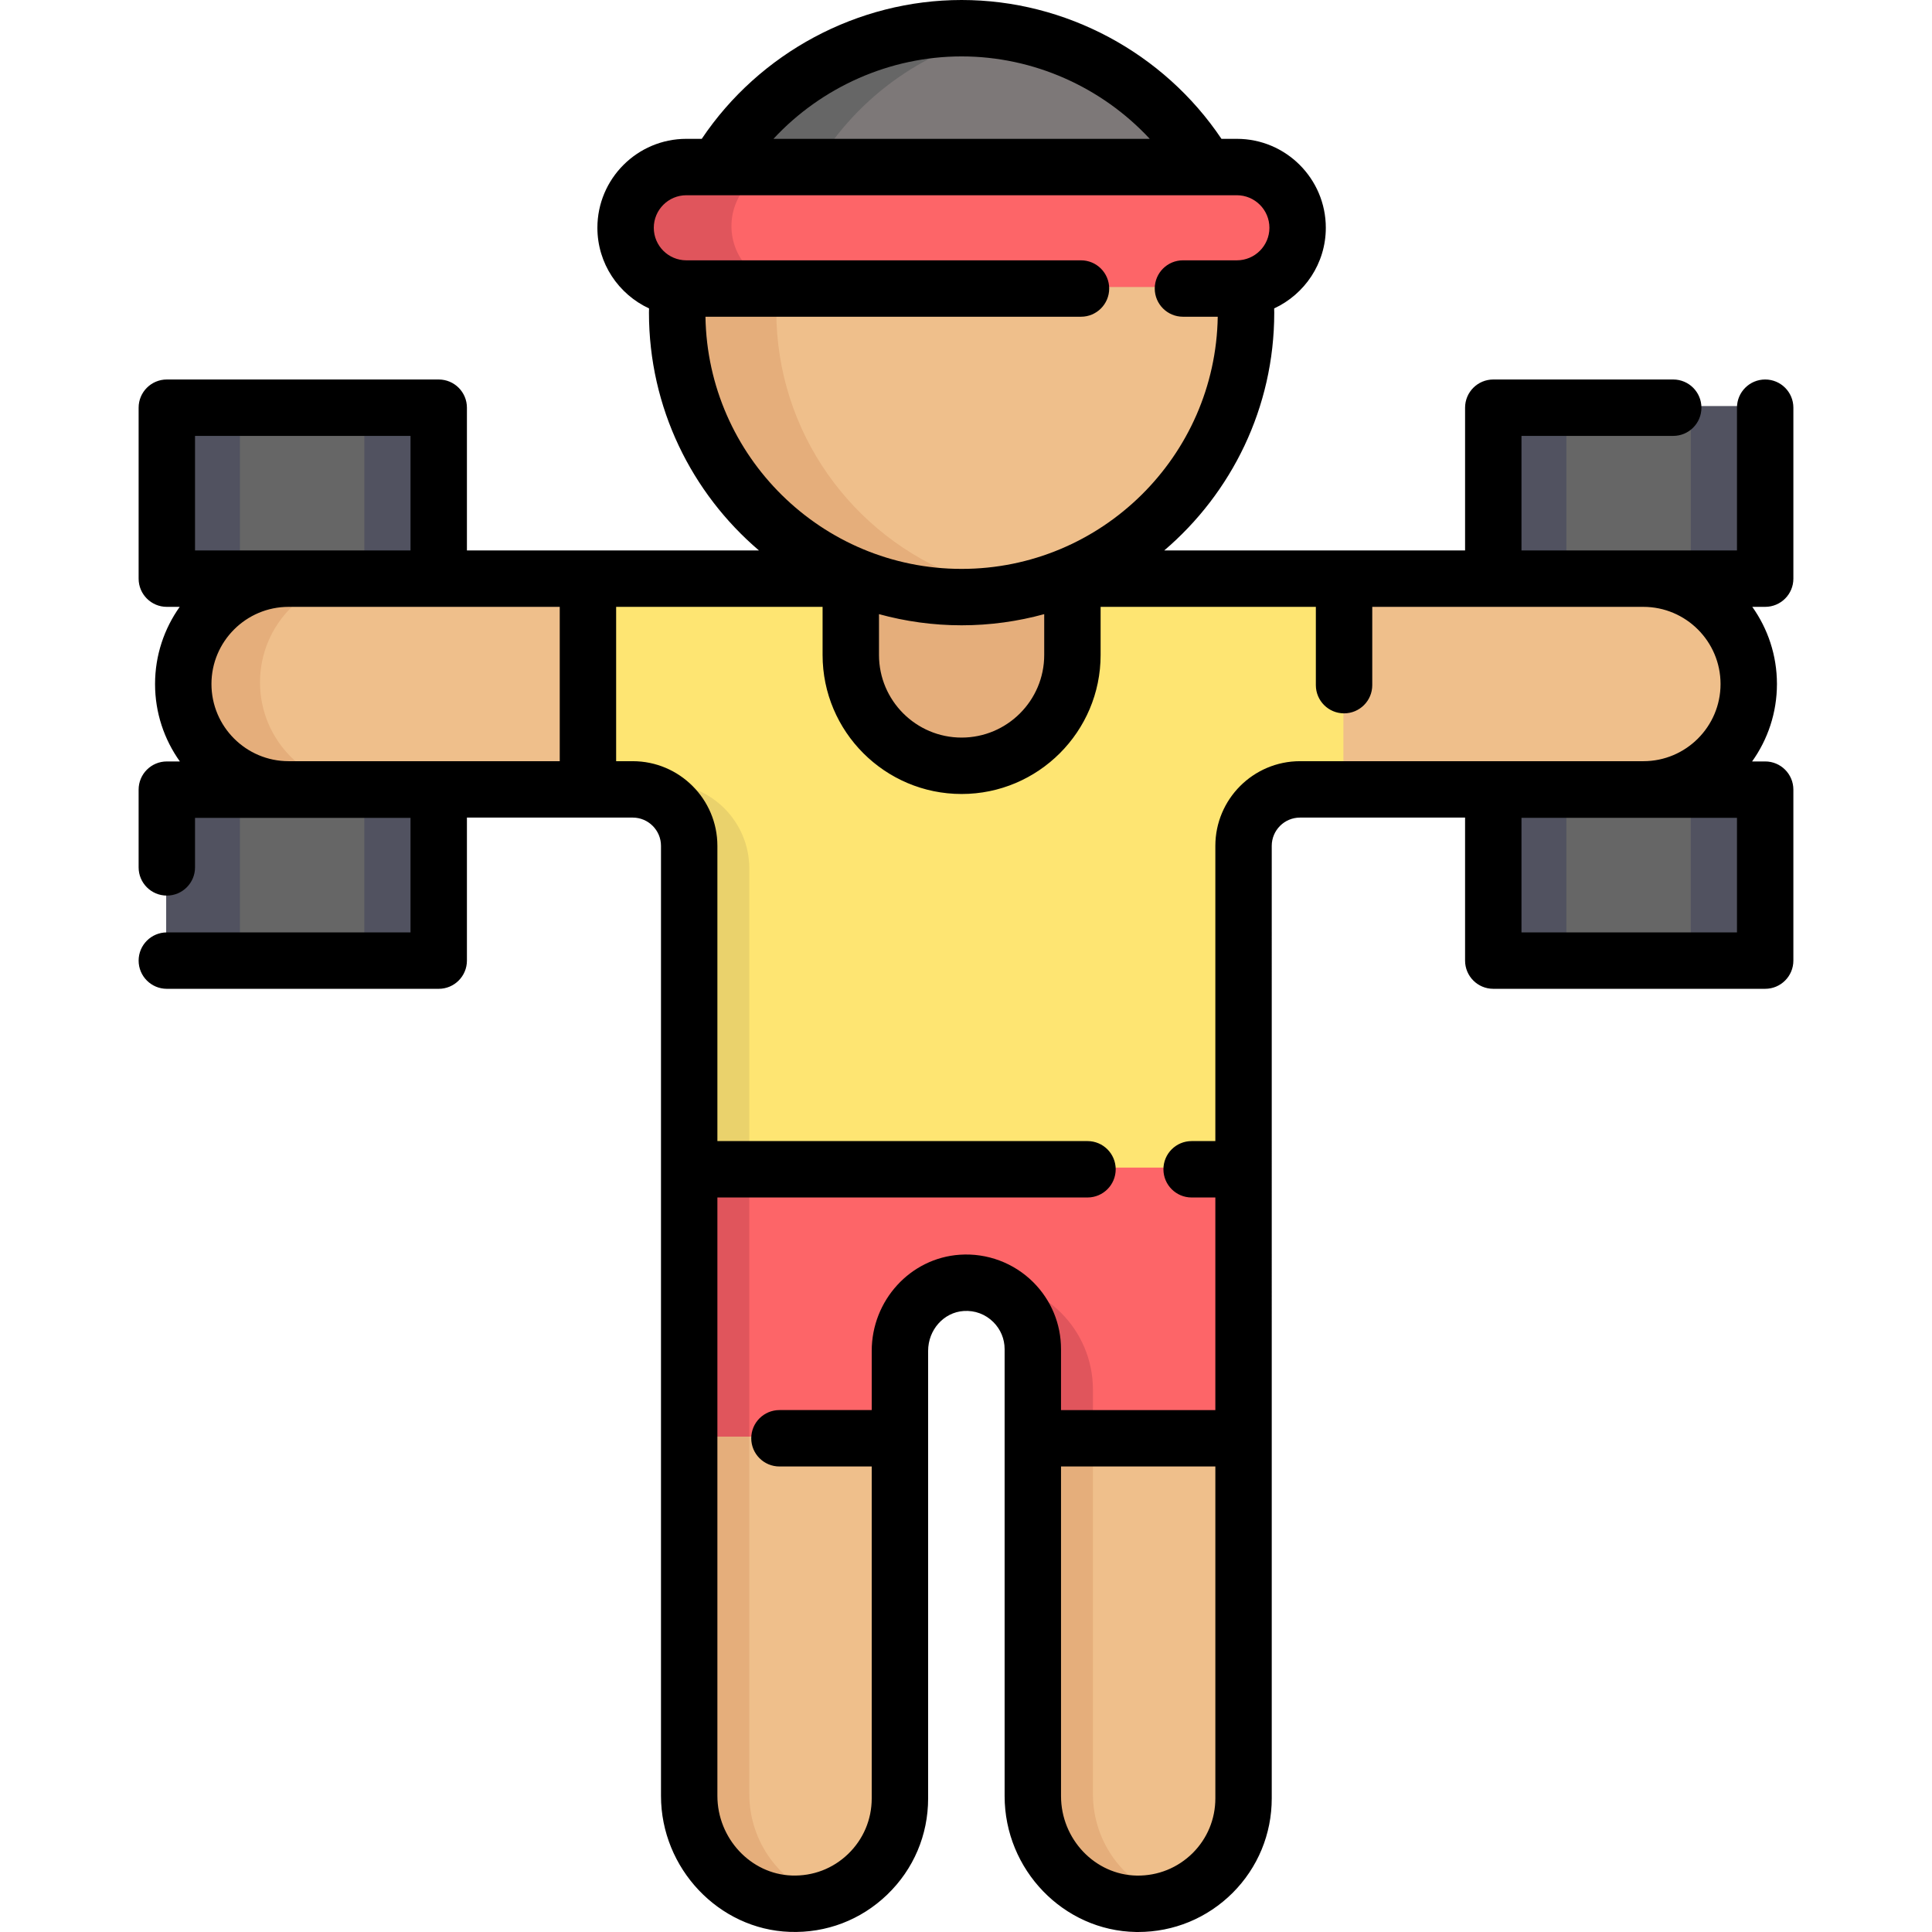 <?xml version="1.0" encoding="iso-8859-1"?>
<!-- Generator: Adobe Illustrator 19.0.0, SVG Export Plug-In . SVG Version: 6.00 Build 0)  -->
<svg version="1.1" id="Layer_1" xmlns="http://www.w3.org/2000/svg" xmlns:xlink="http://www.w3.org/1999/xlink" x="0px" y="0px"
	 viewBox="0 0 512.002 512.002" style="enable-background:new 0 0 512.002 512.002;" xml:space="preserve">
<g>
	<path style="fill:#EFBF8B;" d="M329.39,380.721v95.434c0,7.715-3.127,14.694-8.175,19.754c-5.174,5.151-12.337,8.302-20.248,8.175
		c-15.327-0.264-27.423-13.211-27.423-28.55v-94.813l32.118-19.831l23.717,19.831H329.39z"/>
	<path style="fill:#EFBF8B;" d="M238.326,380.721v95.434c0,15.764-13.05,28.481-28.941,27.906
		c-15.131-0.529-26.905-13.43-26.905-28.573v-94.767l25.833-25.196l30.002,25.196H238.326z"/>
</g>
<g>
	<path style="fill:#E5AE7B;" d="M198.577,475.488v-94.767l18.384-17.932l-8.65-7.264l-25.833,25.196v94.767
		c0,15.143,11.774,28.044,26.905,28.573c3.176,0.115,6.235-0.309,9.103-1.174C206.874,499.326,198.577,488.198,198.577,475.488z"/>
	<path style="fill:#E5AE7B;" d="M289.642,475.488v-94.767l18.384-17.932l-8.65-7.264l-25.833,25.196v94.767
		c0,15.143,11.774,28.044,26.905,28.573c3.176,0.115,6.235-0.309,9.103-1.174C297.939,499.326,289.642,488.198,289.642,475.488z"/>
</g>
<path style="fill:#FD6568;" d="M329.39,309.432v71.288h-55.846v-23.628c0-4.864-1.978-9.256-5.163-12.441
	c-3.461-3.449-8.348-5.485-13.694-5.117c-9.302,0.632-16.362,8.704-16.362,18.029v23.157H182.48v-71.288l16.097-4.105l49.591-12.659
	l81.211,16.764L329.39,309.432L329.39,309.432z"/>
<polygon style="fill:#E0555C;" points="198.577,305.328 198.577,380.72 182.48,380.72 182.48,309.432 "/>
<path style="fill:#E5AE7B;" d="M284.031,152.91l26.997,47.007c0,16.224-40.14,29.366-56.363,29.366
	c-8.106,0-15.453-3.288-20.765-8.601c-5.312-5.312-19.455-12.648-19.455-20.765l10.854-47.007h0.011h2.622l15.367-15.356
	c8.302,3.162-1.104-4.326,8.302-4.326c9.417,0,6.151,7.499,14.465,4.337L284.031,152.91z"/>
<path style="fill:#EFBF8B;" d="M155.643,152.91l9.742,26.311l-9.742,29.535H76.318c-15.419,0-27.917-12.498-27.917-27.917v-0.011
	c0-15.419,12.498-27.917,27.917-27.917h39.783H155.643z"/>
<path style="fill:#E5AE7B;" d="M68.906,180.839v-0.011c0-15.419,12.498-27.917,27.917-27.917H76.318
	c-15.419,0-27.917,12.498-27.917,27.917v0.011c0,15.419,12.498,27.917,27.917,27.917h20.504
	C81.404,208.756,68.906,196.258,68.906,180.839z"/>
<g>
	<rect x="395.568" y="208.829" style="fill:#515260;" width="72.047" height="45.314"/>
	<polygon style="fill:#515260;" points="467.62,107.608 467.62,152.91 435.345,152.91 395.573,152.91 395.573,107.608 	"/>
</g>
<path style="fill:#EFBF8B;" d="M463.274,180.827v0.011c0,15.419-12.498,27.917-27.917,27.917H356.02l-21.996-24.936l21.996-30.91
	h39.553h39.772C450.775,152.91,463.274,165.409,463.274,180.827z"/>
<path style="fill:#FEE572;" d="M356.02,152.91v55.846h-11.671c-8.267,0-14.959,6.703-14.959,14.97v85.706H182.48v-85.706
	c0-8.267-6.703-14.97-14.97-14.97h-11.866V152.91h69.655v20.225c0,8.118,3.288,15.453,8.601,20.765s12.659,8.601,20.765,8.601
	c16.224,0,29.366-13.142,29.366-29.366V152.91H356.02z"/>
<path style="fill:#E5AE7B;" d="M330.046,82.416c0,32.218-20.202,59.709-48.637,70.495c-4.323,1.644-8.842,2.898-13.51,3.725
	c-4.3,0.759-8.716,1.161-13.234,1.161c-9.405,0-18.42-1.725-26.721-4.887h-0.011c-28.435-10.785-48.648-38.277-48.648-70.495
	c0-2.208,0.092-4.392,0.287-6.542c0.701,0.103,1.426,0.149,2.15,0.149l70.138-18.535l13.729,3.357l62.032,15.177
	c0.724,0,1.437-0.046,2.139-0.149C329.954,78.023,330.046,80.208,330.046,82.416z"/>
<path style="fill:#666666;" d="M319.433,43.827l-53.776,10.866l-13.798,2.794l-61.963-13.66
	c13.154-22.03,37.231-36.794,64.769-36.794c4.507,0,8.934,0.391,13.223,1.173C289.791,12.071,308.429,25.408,319.433,43.827z"/>
<path style="fill:#EFBF8B;" d="M330.046,82.416c0,32.218-20.202,59.709-48.637,70.495c-4.323,1.644-8.842,2.898-13.51,3.725
	c-4.668-0.816-9.187-2.081-13.51-3.725h-0.012c-28.435-10.785-48.648-38.277-48.648-70.495c0-2.208,0.092-4.392,0.287-6.542
	c0.701,0.103,1.426,0.149,2.15,0.149l57.421-15.177l62.032,15.177c0.724,0,1.437-0.046,2.139-0.149
	C329.954,78.023,330.046,80.208,330.046,82.416z"/>
<path style="fill:#7D7878;" d="M319.433,43.827l-53.776,10.866l-49.315-10.866c11.004-18.42,29.642-31.758,51.546-35.621
	C289.791,12.071,308.429,25.408,319.433,43.827z"/>
<g>
	<rect x="44.039" y="208.829" style="fill:#515260;" width="72.058" height="45.314"/>
	<polygon style="fill:#515260;" points="116.102,107.608 116.102,152.91 76.318,152.91 44.043,152.91 44.043,107.608 	"/>
</g>
<g>
	<rect x="63.585" y="208.829" style="fill:#666666;" width="32.965" height="45.314"/>
	<polygon style="fill:#666666;" points="96.555,107.608 96.555,152.91 78.355,152.91 63.59,152.91 63.59,107.608 	"/>
	<rect x="415.115" y="208.829" style="fill:#666666;" width="32.965" height="45.314"/>
	<polygon style="fill:#666666;" points="448.079,107.608 448.079,152.91 429.879,152.91 415.114,152.91 415.114,107.608 	"/>
</g>
<path style="fill:#E0555C;" d="M343.717,59.924c0,8.175-6.082,14.913-13.959,15.948c-0.701,0.103-1.414,0.149-2.139,0.149H181.721
	c-0.724,0-1.449-0.046-2.15-0.149c-3.576-0.471-6.795-2.127-9.233-4.565c-2.909-2.909-4.714-6.933-4.714-11.383
	c0-8.888,7.209-16.097,16.097-16.097H327.62c4.45,0,8.474,1.805,11.383,4.714C341.912,51.463,343.717,55.487,343.717,59.924z"/>
<path style="fill:#FD6568;" d="M343.717,59.924c0,8.175-6.082,14.913-13.959,15.948c-0.701,0.103-1.414,0.149-2.139,0.149H209.937
	c-0.724,0-1.449-0.046-2.15-0.149c-3.576-0.471-6.795-2.127-9.233-4.565c-2.909-2.909-4.714-6.933-4.714-11.383
	c0-8.888,7.209-16.097,16.097-16.097H327.62c4.45,0,8.474,1.805,11.383,4.714C341.912,51.463,343.717,55.487,343.717,59.924z"/>
<path style="fill:#EAD26C;" d="M198.577,230.177v79.256H182.48v-85.706c0-8.267-6.703-14.97-14.97-14.97v-1.127h8.52
	C188.482,207.629,198.577,217.725,198.577,230.177z"/>
<path style="fill:#E0555C;" d="M260.863,339.501c15.894,0,28.778,12.885,28.778,28.778v12.442l-0.035,0.012h-16.074v-23.628
	c0-4.864-1.978-9.256-5.163-12.441c-3.185-3.185-7.589-5.163-12.452-5.163L260.863,339.501L260.863,339.501z"/>
<path d="M475.265,153.351v-45.307c0-4.128-3.346-7.474-7.474-7.474c-4.128,0-7.474,3.346-7.474,7.474v37.833H403.21v-30.359h40.213
	c4.128,0,7.474-3.346,7.474-7.474s-3.346-7.474-7.474-7.474h-47.687c-4.128,0-7.474,3.346-7.474,7.474v37.833h-79.726
	c17.822-15.208,29.154-37.81,29.154-63.021c0-0.377-0.02-0.745-0.024-1.12c8.069-3.746,13.69-11.905,13.69-21.371
	c0-12.997-10.574-23.571-23.571-23.571h-4.084C308.404,13.999,282.409,0,254.836,0c-27.575,0-53.568,13.999-68.865,36.794h-4.084
	c-12.997,0-23.571,10.574-23.571,23.571c0,9.466,5.621,17.624,13.69,21.371c-0.005,0.375-0.024,0.743-0.024,1.12
	c0,25.211,11.332,47.811,29.154,63.021H123.74v-37.833c0-4.128-3.346-7.474-7.474-7.474H44.211c-4.128,0-7.474,3.346-7.474,7.474
	v45.307c0,4.128,3.346,7.474,7.474,7.474h3.411c-4.106,5.781-6.531,12.838-6.531,20.455c0,7.643,2.443,14.721,6.578,20.513h-3.459
	c-4.128,0-7.474,3.346-7.474,7.474v20.6c0,4.128,3.346,7.474,7.474,7.474s7.474-3.346,7.474-7.474v-13.126h57.107v30.359H44.211
	c-4.128,0-7.474,3.346-7.474,7.474s3.346,7.474,7.474,7.474h72.055c4.128,0,7.474-3.346,7.474-7.474V216.67h43.939
	c4.13,0,7.491,3.361,7.491,7.491v251.767c0,19.216,15.305,35.384,34.109,36.042c9.708,0.353,18.883-3.161,25.857-9.886
	c6.983-6.734,10.828-15.787,10.828-25.489V358.004c0-5.57,4.127-10.214,9.402-10.572c2.983-0.206,5.787,0.844,7.896,2.946
	c1.918,1.918,2.973,4.459,2.973,7.156v118.441c0,19.532,15.597,35.692,34.777,36.022c0.195,0.003,0.391,0.005,0.585,0.005
	c9.456,0,18.334-3.664,25.073-10.374c6.679-6.694,10.357-15.584,10.357-25.032V224.161c0-4.13,3.361-7.491,7.491-7.491h43.743
	v37.902c0,4.128,3.346,7.474,7.474,7.474h72.055c4.128,0,7.474-3.346,7.474-7.474v-45.307c0-4.128-3.346-7.474-7.474-7.474h-3.46
	c4.136-5.794,6.58-12.876,6.58-20.524c0-7.613-2.425-14.665-6.531-20.444h3.411C471.919,160.824,475.265,157.478,475.265,153.351z
	 M232.944,162.754c6.978,1.914,14.314,2.957,21.892,2.957c7.578,0,14.914-1.043,21.892-2.957v10.822
	c0,12.072-9.822,21.892-21.892,21.892c-12.071,0-21.892-9.82-21.892-21.892L232.944,162.754L232.944,162.754z M254.836,14.949
	c19.021,0,37.126,8.131,49.861,21.846h-99.723C217.71,23.08,235.815,14.949,254.836,14.949z M186.956,83.937h99.519
	c4.128,0,7.474-3.346,7.474-7.474c0-4.128-3.346-7.474-7.474-7.474H181.886c-4.756,0-8.624-3.869-8.624-8.624
	s3.868-8.624,8.624-8.624h145.9c4.756,0,8.624,3.869,8.624,8.624s-3.868,8.624-8.624,8.624h-14.291
	c-4.128,0-7.474,3.346-7.474,7.474c0,4.128,3.346,7.474,7.474,7.474h9.221c-0.582,36.946-30.799,66.827-67.88,66.827
	S187.538,120.882,186.956,83.937z M51.685,115.517h57.107v30.359H51.685V115.517z M148.337,160.824v40.899H76.482
	c-11.273,0-20.444-9.171-20.444-20.455c0-11.273,9.171-20.444,20.444-20.444H148.337z M316.107,491.052
	c-3.976,3.958-9.256,6.084-14.846,6c-11.071-0.191-20.078-9.646-20.078-21.077v-87.339h40.899v87.96
	C322.081,482.057,319.953,487.198,316.107,491.052z M460.317,247.099H403.21v-30.359h57.107V247.099z M455.964,181.279
	c0,11.273-9.171,20.444-20.444,20.444h-91.001c-12.373,0-22.438,10.065-22.438,22.438V302.4h-6.286
	c-4.128,0-7.474,3.346-7.474,7.474c0,4.128,3.346,7.474,7.474,7.474h6.286v56.34h-40.899v-16.155c0-6.69-2.611-12.985-7.36-17.735
	c-5.141-5.125-12.244-7.778-19.477-7.279c-13.081,0.89-23.33,12.084-23.33,25.485v15.683h-24.453c-4.128,0-7.474,3.346-7.474,7.474
	c0,4.128,3.346,7.474,7.474,7.474h24.453v87.96c0,5.608-2.223,10.839-6.256,14.73c-4.025,3.883-9.328,5.911-14.949,5.707
	c-10.859-0.379-19.693-9.847-19.693-21.104V317.347h98.082c4.128,0,7.474-3.346,7.474-7.474c0-4.128-3.346-7.474-7.474-7.474
	h-98.082v-78.238c0-12.372-10.065-22.438-22.438-22.438h-4.395v-40.899h54.711v12.751c0,20.314,16.526,36.84,36.84,36.84
	c20.314,0,36.84-16.526,36.84-36.84v-12.751h57.042v20.749c0,4.128,3.346,7.474,7.474,7.474s7.474-3.346,7.474-7.474v-20.749h32.072
	h39.772C446.788,160.824,455.964,169.995,455.964,181.279z"/>
<g>
</g>
<g>
</g>
<g>
</g>
<g>
</g>
<g>
</g>
<g>
</g>
<g>
</g>
<g>
</g>
<g>
</g>
<g>
</g>
<g>
</g>
<g>
</g>
<g>
</g>
<g>
</g>
<g>
</g>
</svg>

